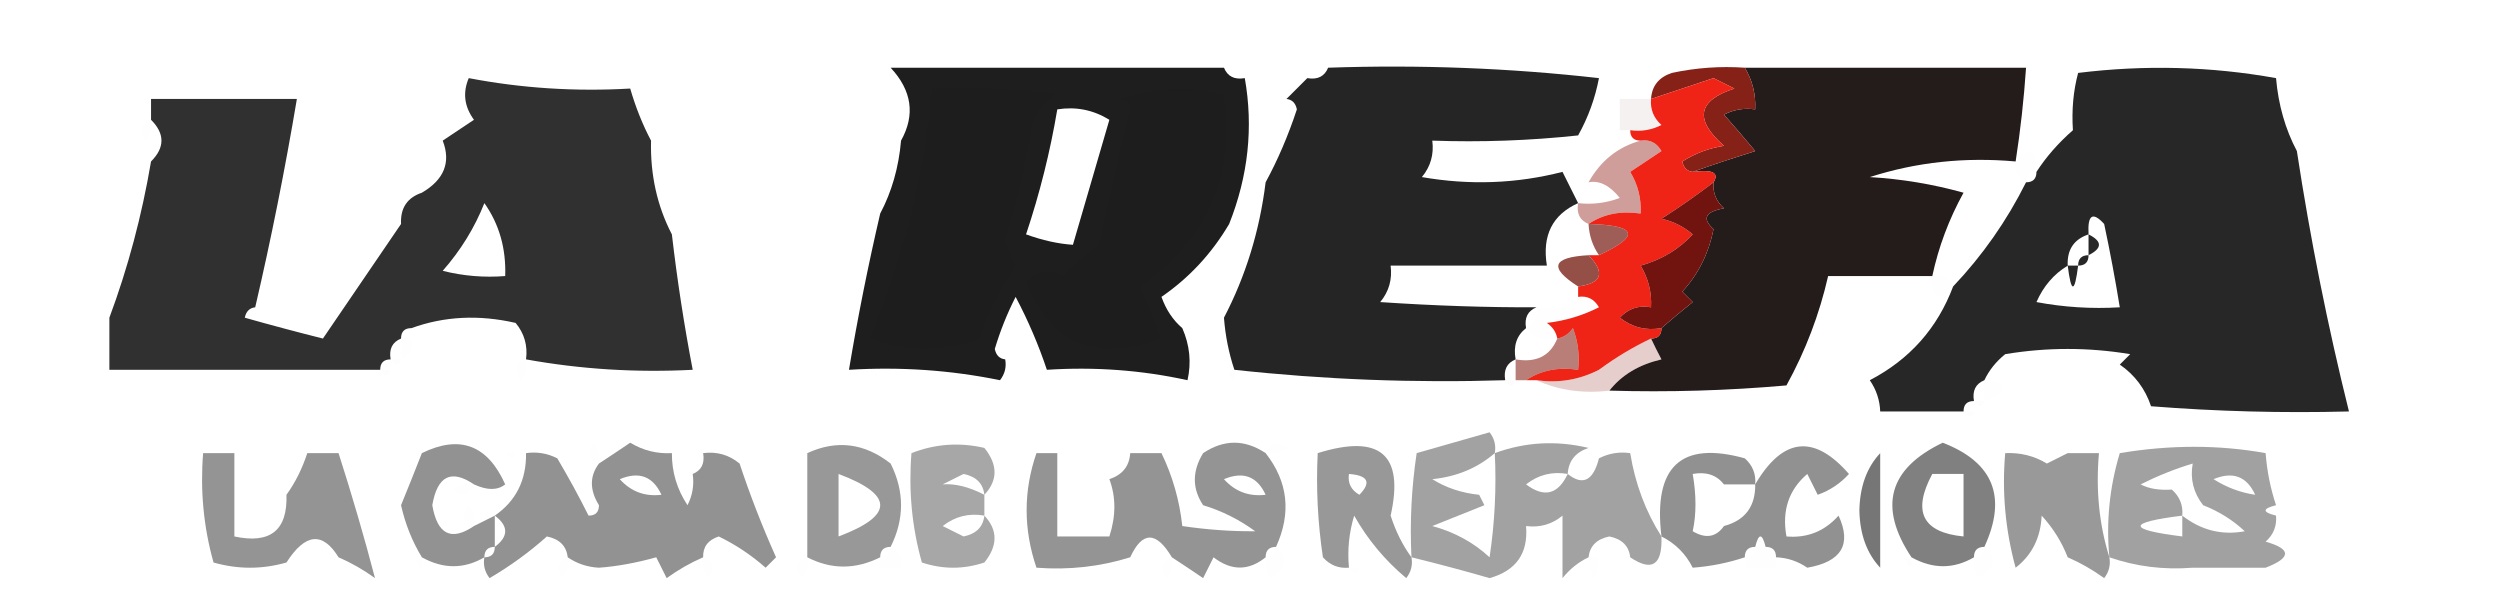 <?xml version="1.0" encoding="UTF-8"?>
<!DOCTYPE svg PUBLIC "-//W3C//DTD SVG 1.1//EN" "http://www.w3.org/Graphics/SVG/1.1/DTD/svg11.dtd">
<svg xmlns="http://www.w3.org/2000/svg" version="1.1" width="240px" height="59px" style="shape-rendering:geometricPrecision; text-rendering:geometricPrecision; image-rendering:optimizeQuality; fill-rule:evenodd; clip-rule:evenodd" xmlns:xlink="http://www.w3.org/1999/xlink">
<g><path style="opacity:0.004" fill="#000000" d="M 85.5,6.5 C 84.833,5.167 84.833,5.167 85.5,6.5 Z"/></g>
<g><path style="opacity:0.004" fill="#000000" d="M 117.5,5.5 C 118.833,6.167 118.833,6.167 117.5,5.5 Z"/></g>
<g><path style="opacity:0.004" fill="#000000" d="M 127.5,6.5 C 126.833,5.167 126.833,5.167 127.5,6.5 Z"/></g>
<g><path style="opacity:0.008" fill="#000000" d="M 194.5,5.5 C 195.833,6.167 195.833,6.167 194.5,5.5 Z"/></g>
<g><path style="opacity:0.004" fill="#000000" d="M 120.5,7.5 C 119.833,6.167 119.833,6.167 120.5,7.5 Z"/></g>
<g><path style="opacity:0.004" fill="#000000" d="M 125.5,7.5 C 124.833,6.167 124.833,6.167 125.5,7.5 Z"/></g>
<g><path style="opacity:0.872" fill="#070607" d="M 127.5,6.5 C 136.251,6.197 144.918,6.53 153.5,7.5C 153.131,9.441 152.464,11.274 151.5,13C 146.845,13.499 142.179,13.666 137.5,13.5C 137.67,14.822 137.337,15.989 136.5,17C 141.087,17.799 145.587,17.632 150,16.5C 150.513,17.527 151.013,18.527 151.5,19.5C 149.031,20.607 148.031,22.607 148.5,25.5C 143.5,25.5 138.5,25.5 133.5,25.5C 133.67,26.822 133.337,27.989 132.5,29C 137.74,29.352 142.74,29.519 147.5,29.5C 146.662,29.842 146.328,30.508 146.5,31.5C 145.596,32.209 145.263,33.209 145.5,34.5C 144.662,34.842 144.328,35.508 144.5,36.5C 135.779,36.775 127.113,36.442 118.5,35.5C 117.962,33.883 117.629,32.216 117.5,30.5C 119.589,26.498 120.922,22.165 121.5,17.5C 122.67,15.35 123.67,13.016 124.5,10.5C 124.376,9.893 124.043,9.56 123.5,9.5C 124.167,8.833 124.833,8.167 125.5,7.5C 126.492,7.672 127.158,7.338 127.5,6.5 Z"/></g>
<g><path style="opacity:0.004" fill="#000000" d="M 153.5,6.5 C 154.833,7.167 154.833,7.167 153.5,6.5 Z"/></g>
<g><path style="opacity:0.904" fill="#0e0404" d="M 167.5,6.5 C 176.5,6.5 185.5,6.5 194.5,6.5C 194.296,9.518 193.963,12.518 193.5,15.5C 188.639,15.063 183.972,15.563 179.5,17C 182.553,17.179 185.553,17.679 188.5,18.5C 187.1,21.035 186.1,23.702 185.5,26.5C 182.167,26.5 178.833,26.5 175.5,26.5C 174.663,30.176 173.33,33.676 171.5,37C 165.843,37.499 160.176,37.666 154.5,37.5C 155.678,36.001 157.345,35.001 159.5,34.5C 159.137,33.816 158.804,33.15 158.5,32.5C 159.167,32.5 159.5,32.167 159.5,31.5C 160.429,30.685 161.429,29.852 162.5,29C 162.167,28.667 161.833,28.333 161.5,28C 163.045,26.312 164.045,24.312 164.5,22C 163.366,20.984 163.699,20.317 165.5,20C 164.748,19.329 164.414,18.496 164.5,17.5C 165.067,16.58 164.401,16.247 162.5,16.5C 164.369,15.835 166.369,15.169 168.5,14.5C 167.438,13.23 166.438,12.063 165.5,11C 166.448,10.517 167.448,10.351 168.5,10.5C 168.567,9.041 168.234,7.708 167.5,6.5 Z"/></g>
<g><path style="opacity:0.851" fill="#020202" d="M 218.5,7.5 C 218.721,10.067 219.388,12.401 220.5,14.5C 221.783,22.914 223.449,31.247 225.5,39.5C 219.158,39.666 212.825,39.499 206.5,39C 205.939,37.324 204.939,35.991 203.5,35C 203.833,34.667 204.167,34.333 204.5,34C 200.5,33.333 196.5,33.333 192.5,34C 191.619,34.708 190.953,35.542 190.5,36.5C 189.662,36.842 189.328,37.508 189.5,38.5C 188.833,38.5 188.5,38.833 188.5,39.5C 185.833,39.5 183.167,39.5 180.5,39.5C 180.461,38.417 180.127,37.417 179.5,36.5C 183.324,34.51 185.991,31.51 187.5,27.5C 190.323,24.525 192.656,21.192 194.5,17.5C 195.167,17.5 195.5,17.167 195.5,16.5C 196.429,15.064 197.595,13.73 199,12.5C 198.872,10.555 199.038,8.722 199.5,7C 205.915,6.21 212.248,6.376 218.5,7.5 Z M 198.5,25.5 C 198.833,28.167 199.167,28.167 199.5,25.5C 200.167,25.5 200.5,25.167 200.5,24.5C 201.833,23.833 201.833,23.167 200.5,22.5C 200.393,20.621 200.893,20.288 202,21.5C 202.567,24.168 203.067,26.834 203.5,29.5C 200.813,29.664 198.146,29.497 195.5,29C 196.163,27.482 197.163,26.315 198.5,25.5 Z M 200.5,22.5 C 200.5,23.167 200.5,23.833 200.5,24.5C 199.833,24.5 199.5,24.833 199.5,25.5C 199.167,25.5 198.833,25.5 198.5,25.5C 198.427,23.973 199.094,22.973 200.5,22.5 Z"/></g>
<g><path style="opacity:0.004" fill="#000000" d="M 218.5,6.5 C 219.833,7.167 219.833,7.167 218.5,6.5 Z"/></g>
<g><path style="opacity:0.815" fill="#020202" d="M 60.5,8.5 C 61.024,10.306 61.691,11.972 62.5,13.5C 62.42,16.781 63.087,19.781 64.5,22.5C 65.007,26.86 65.673,31.193 66.5,35.5C 61.074,35.782 55.74,35.449 50.5,34.5C 50.67,33.178 50.337,32.011 49.5,31C 45.973,30.192 42.64,30.359 39.5,31.5C 38.833,31.5 38.5,31.833 38.5,32.5C 37.662,32.842 37.328,33.508 37.5,34.5C 36.833,34.5 36.5,34.833 36.5,35.5C 27.833,35.5 19.167,35.5 10.5,35.5C 10.5,33.833 10.5,32.167 10.5,30.5C 12.28,25.722 13.613,20.722 14.5,15.5C 15.833,14.167 15.833,12.833 14.5,11.5C 14.5,10.833 14.5,10.167 14.5,9.5C 19.167,9.5 23.833,9.5 28.5,9.5C 27.375,16.208 26.042,22.875 24.5,29.5C 23.957,29.56 23.624,29.893 23.5,30.5C 26.027,31.214 28.527,31.88 31,32.5C 33.51,28.805 36.01,25.138 38.5,21.5C 39.906,21.027 40.573,20.027 40.5,18.5C 42.641,17.245 43.307,15.578 42.5,13.5C 43.5,12.833 44.5,12.167 45.5,11.5C 44.572,10.232 44.405,8.899 45,7.5C 50.072,8.471 55.238,8.805 60.5,8.5 Z M 40.5,18.5 C 40.573,20.027 39.906,21.027 38.5,21.5C 38.427,19.973 39.094,18.973 40.5,18.5 Z M 46.5,19.5 C 47.924,21.515 48.59,23.848 48.5,26.5C 46.473,26.662 44.473,26.495 42.5,26C 44.232,24.028 45.565,21.861 46.5,19.5 Z"/></g>
<g><path style="opacity:0.004" fill="#000000" d="M 60.5,7.5 C 61.833,8.167 61.833,8.167 60.5,7.5 Z"/></g>
<g><path style="opacity:0.004" fill="#000000" d="M 120.5,7.5 C 121.833,8.167 121.833,8.167 120.5,7.5 Z"/></g>
<g><path style="opacity:0.008" fill="#000000" d="M 14.5,9.5 C 13.833,8.167 13.833,8.167 14.5,9.5 Z"/></g>
<g><path style="opacity:0.004" fill="#000000" d="M 28.5,8.5 C 29.833,9.167 29.833,9.167 28.5,8.5 Z"/></g>
<g><path style="opacity:0.004" fill="#000000" d="M 155.5,9.5 C 154.833,8.167 154.833,8.167 155.5,9.5 Z"/></g>
<g><path style="opacity:0.004" fill="#000000" d="M 85.5,9.5 C 86.833,10.167 86.833,10.167 85.5,9.5 Z"/></g>
<g><path style="opacity:0.004" fill="#000000" d="M 123.5,9.5 C 122.833,10.167 122.833,10.167 123.5,9.5 Z"/></g>
<g><path style="opacity:1" fill="#862118" d="M 167.5,6.5 C 168.234,7.708 168.567,9.041 168.5,10.5C 167.448,10.351 166.448,10.517 165.5,11C 166.438,12.063 167.438,13.23 168.5,14.5C 166.369,15.169 164.369,15.835 162.5,16.5C 161.957,16.44 161.624,16.107 161.5,15.5C 162.729,14.719 164.062,14.219 165.5,14C 162.628,11.478 162.962,9.645 166.5,8.5C 165.833,8.167 165.167,7.833 164.5,7.5C 162.484,8.178 160.484,8.844 158.5,9.5C 158.577,8.25 159.244,7.417 160.5,7C 162.81,6.503 165.143,6.337 167.5,6.5 Z"/></g>
<g><path style="opacity:0.004" fill="#000000" d="M 14.5,11.5 C 14.631,12.239 14.464,12.906 14,13.5C 13.308,12.563 13.475,11.897 14.5,11.5 Z"/></g>
<g><path style="opacity:0.063" fill="#5f2a26" d="M 155.5,9.5 C 156.5,9.5 157.5,9.5 158.5,9.5C 158.414,10.496 158.748,11.329 159.5,12C 158.552,12.483 157.552,12.649 156.5,12.5C 156.167,12.5 155.833,12.5 155.5,12.5C 155.5,11.5 155.5,10.5 155.5,9.5 Z"/></g>
<g><path style="opacity:0.004" fill="#000000" d="M 62.5,12.5 C 63.833,13.167 63.833,13.167 62.5,12.5 Z"/></g>
<g><path style="opacity:0.004" fill="#000000" d="M 86.5,13.5 C 85.833,12.167 85.833,12.167 86.5,13.5 Z"/></g>
<g><path style="opacity:0.004" fill="#000000" d="M 155.5,12.5 C 154.833,13.167 154.833,13.167 155.5,12.5 Z"/></g>
<g><path style="opacity:0.004" fill="#000000" d="M 220.5,13.5 C 221.833,14.167 221.833,14.167 220.5,13.5 Z"/></g>
<g><path style="opacity:0.004" fill="#000000" d="M 14.5,15.5 C 13.833,14.167 13.833,14.167 14.5,15.5 Z"/></g>
<g><path style="opacity:0.005" fill="#000000" d="M 195.5,16.5 C 194.833,16.5 194.5,16.833 194.5,17.5C 193.662,17.158 193.328,16.492 193.5,15.5C 194.925,13.969 195.591,14.302 195.5,16.5 Z"/></g>
<g><path style="opacity:0.004" fill="#000000" d="M 40.5,15.5 C 41.833,16.167 41.833,16.167 40.5,15.5 Z"/></g>
<g><path style="opacity:0.004" fill="#000000" d="M 121.5,17.5 C 120.833,16.167 120.833,16.167 121.5,17.5 Z"/></g>
<g><path style="opacity:0.004" fill="#000000" d="M 119.5,18.5 C 120.833,19.167 120.833,19.167 119.5,18.5 Z"/></g>
<g><path style="opacity:0.004" fill="#000000" d="M 84.5,20.5 C 83.833,19.167 83.833,19.167 84.5,20.5 Z"/></g>
<g><path style="opacity:0.463" fill="#982e28" d="M 157.5,13.5 C 158.376,13.369 159.043,13.703 159.5,14.5C 158.5,15.167 157.5,15.833 156.5,16.5C 157.246,17.736 157.579,19.07 157.5,20.5C 155.585,20.215 153.919,20.549 152.5,21.5C 151.662,21.158 151.328,20.492 151.5,19.5C 152.873,19.657 154.207,19.49 155.5,19C 154.529,17.796 153.529,17.296 152.5,17.5C 153.654,15.435 155.32,14.102 157.5,13.5 Z"/></g>
<g><path style="opacity:0.992" fill="#ee2215" d="M 162.5,16.5 C 164.401,16.247 165.067,16.58 164.5,17.5C 162.946,18.693 161.279,19.86 159.5,21C 160.624,21.249 161.624,21.749 162.5,22.5C 161.176,23.935 159.51,24.935 157.5,25.5C 158.246,26.736 158.579,28.07 158.5,29.5C 157.325,29.281 156.325,29.614 155.5,30.5C 156.689,31.429 158.022,31.762 159.5,31.5C 159.5,32.167 159.167,32.5 158.5,32.5C 156.787,33.305 155.121,34.305 153.5,35.5C 151.604,36.466 149.604,36.799 147.5,36.5C 147.167,36.5 146.833,36.5 146.5,36.5C 147.919,35.549 149.585,35.215 151.5,35.5C 151.657,34.127 151.49,32.793 151,31.5C 150.617,32.056 150.117,32.389 149.5,32.5C 149.389,31.883 149.056,31.383 148.5,31C 150.256,30.798 151.922,30.298 153.5,29.5C 153.043,28.703 152.376,28.369 151.5,28.5C 151.5,28.167 151.5,27.833 151.5,27.5C 153.796,27.196 154.129,26.196 152.5,24.5C 152.833,24.5 153.167,24.5 153.5,24.5C 157.522,22.631 157.189,21.631 152.5,21.5C 153.919,20.549 155.585,20.215 157.5,20.5C 157.579,19.07 157.246,17.736 156.5,16.5C 157.5,15.833 158.5,15.167 159.5,14.5C 159.043,13.703 158.376,13.369 157.5,13.5C 156.833,13.5 156.5,13.167 156.5,12.5C 157.552,12.649 158.552,12.483 159.5,12C 158.748,11.329 158.414,10.496 158.5,9.5C 160.484,8.844 162.484,8.178 164.5,7.5C 165.167,7.833 165.833,8.167 166.5,8.5C 162.962,9.645 162.628,11.478 165.5,14C 164.062,14.219 162.729,14.719 161.5,15.5C 161.624,16.107 161.957,16.44 162.5,16.5 Z"/></g>
<g><path style="opacity:0.004" fill="#000000" d="M 64.5,21.5 C 65.833,22.167 65.833,22.167 64.5,21.5 Z"/></g>
<g><path style="opacity:0.004" fill="#000000" d="M 26.5,22.5 C 27.833,23.167 27.833,23.167 26.5,22.5 Z"/></g>
<g><path style="opacity:0.796" fill="#86342d" d="M 152.5,21.5 C 157.189,21.631 157.522,22.631 153.5,24.5C 152.89,23.609 152.557,22.609 152.5,21.5 Z"/></g>
<g><path style="opacity:0.008" fill="#000000" d="M 117.5,24.5 C 118.833,25.167 118.833,25.167 117.5,24.5 Z"/></g>
<g><path style="opacity:0.004" fill="#000000" d="M 117.5,25.5 C 116.833,26.167 116.833,26.167 117.5,25.5 Z"/></g>
<g><path style="opacity:0.965" fill="#914b40" d="M 152.5,24.5 C 154.129,26.196 153.796,27.196 151.5,27.5C 148.662,25.694 148.995,24.694 152.5,24.5 Z"/></g>
<g><path style="opacity:0.004" fill="#000000" d="M 116.5,26.5 C 115.833,27.167 115.833,27.167 116.5,26.5 Z"/></g>
<g><path style="opacity:0.005" fill="#000000" d="M 185.5,26.5 C 186.492,26.328 187.158,26.662 187.5,27.5C 186.075,29.031 185.409,28.698 185.5,26.5 Z"/></g>
<g><path style="opacity:0.004" fill="#000000" d="M 176.5,27.5 C 177.833,28.167 177.833,28.167 176.5,27.5 Z"/></g>
<g><path style="opacity:0.004" fill="#000000" d="M 10.5,30.5 C 9.833,29.167 9.833,29.167 10.5,30.5 Z"/></g>
<g><path style="opacity:0.004" fill="#000000" d="M 24.5,29.5 C 25.833,30.167 25.833,30.167 24.5,29.5 Z"/></g>
<g><path style="opacity:0.004" fill="#000000" d="M 30.5,29.5 C 31.833,30.167 31.833,30.167 30.5,29.5 Z"/></g>
<g><path style="opacity:0.004" fill="#000000" d="M 117.5,30.5 C 116.833,29.167 116.833,29.167 117.5,30.5 Z"/></g>
<g><path style="opacity:1" fill="#711410" d="M 164.5,17.5 C 164.414,18.496 164.748,19.329 165.5,20C 163.699,20.317 163.366,20.984 164.5,22C 164.045,24.312 163.045,26.312 161.5,28C 161.833,28.333 162.167,28.667 162.5,29C 161.429,29.852 160.429,30.685 159.5,31.5C 158.022,31.762 156.689,31.429 155.5,30.5C 156.325,29.614 157.325,29.281 158.5,29.5C 158.579,28.07 158.246,26.736 157.5,25.5C 159.51,24.935 161.176,23.935 162.5,22.5C 161.624,21.749 160.624,21.249 159.5,21C 161.279,19.86 162.946,18.693 164.5,17.5 Z"/></g>
<g><path style="opacity:0.004" fill="#000000" d="M 113.5,30.5 C 114.833,31.167 114.833,31.167 113.5,30.5 Z"/></g>
<g><path style="opacity:0.004" fill="#000000" d="M 39.5,31.5 C 40.833,32.167 40.833,32.167 39.5,31.5 Z"/></g>
<g><path style="opacity:0.004" fill="#441e19" d="M 151.5,28.5 C 152.376,28.369 153.043,28.703 153.5,29.5C 151.922,30.298 150.256,30.798 148.5,31C 149.056,31.383 149.389,31.883 149.5,32.5C 148.209,32.737 147.209,32.404 146.5,31.5C 147.338,31.158 147.672,30.492 147.5,29.5C 149.099,29.768 150.432,29.434 151.5,28.5 Z"/></g>
<g><path style="opacity:0.006" fill="#000000" d="M 38.5,32.5 C 38.833,32.5 39.167,32.5 39.5,32.5C 39.672,33.492 39.338,34.158 38.5,34.5C 38.5,33.833 38.5,33.167 38.5,32.5 Z"/></g>
<g><path style="opacity:0.004" fill="#000000" d="M 174.5,32.5 C 175.833,33.167 175.833,33.167 174.5,32.5 Z"/></g>
<g><path style="opacity:0.908" fill="#090809" d="M 85.5,6.5 C 96.167,6.5 106.833,6.5 117.5,6.5C 117.842,7.338 118.508,7.672 119.5,7.5C 120.333,12.218 119.833,16.884 118,21.5C 116.328,24.337 114.161,26.67 111.5,28.5C 111.942,29.739 112.609,30.739 113.5,31.5C 114.218,33.137 114.384,34.803 114,36.5C 109.599,35.533 105.099,35.2 100.5,35.5C 99.7,33.104 98.7,30.771 97.5,28.5C 96.682,30.108 96.015,31.775 95.5,33.5C 95.624,34.107 95.957,34.44 96.5,34.5C 96.631,35.239 96.464,35.906 96,36.5C 91.263,35.531 86.43,35.197 81.5,35.5C 82.343,30.462 83.343,25.462 84.5,20.5C 85.612,18.401 86.278,16.067 86.5,13.5C 87.878,11.03 87.545,8.696 85.5,6.5 Z M 101.5,10.5 C 103.288,10.215 104.955,10.548 106.5,11.5C 105.335,15.494 104.168,19.494 103,23.5C 101.578,23.406 100.078,23.072 98.5,22.5C 99.816,18.571 100.816,14.571 101.5,10.5 Z"/></g>
<g><path style="opacity:1" fill="#1e1d1e" d="M 107.5,9.5 C 110.64,8.359 113.973,8.193 117.5,9C 118.621,16.805 115.954,22.971 109.5,27.5C 110.167,29.167 110.833,30.833 111.5,32.5C 105.169,34.895 100.835,33.061 98.5,27C 99.76,25.887 100.927,25.72 102,26.5C 103.074,25.382 104.24,24.382 105.5,23.5C 106.393,19.145 107.393,14.811 108.5,10.5C 108.376,9.893 108.043,9.56 107.5,9.5 Z"/></g>
<g><path style="opacity:1" fill="#1d1d1d" d="M 89.5,8.5 C 93.514,8.334 97.514,8.501 101.5,9C 100.151,9.772 99.318,10.939 99,12.5C 98.402,16.057 97.569,19.557 96.5,23C 96.736,23.873 97.069,24.706 97.5,25.5C 96.052,27.667 94.885,30 94,32.5C 90.545,33.791 87.045,33.791 83.5,32.5C 86.751,24.613 88.751,16.613 89.5,8.5 Z"/></g>
<g><path style="opacity:0.004" fill="#000000" d="M 96.5,33.5 C 97.833,34.167 97.833,34.167 96.5,33.5 Z"/></g>
<g><path style="opacity:0.008" fill="#000000" d="M 37.5,34.5 C 37.833,34.5 38.167,34.5 38.5,34.5C 38.315,35.17 37.981,35.17 37.5,34.5 Z"/></g>
<g><path style="opacity:0.004" fill="#000000" d="M 50.5,34.5 C 50.631,35.239 50.464,35.906 50,36.5C 49.308,35.563 49.475,34.897 50.5,34.5 Z"/></g>
<g><path style="opacity:0.612" fill="#8f2c23" d="M 146.5,36.5 C 146.167,36.5 145.833,36.5 145.5,36.5C 145.5,35.833 145.5,35.167 145.5,34.5C 147.483,34.843 148.817,34.176 149.5,32.5C 150.117,32.389 150.617,32.056 151,31.5C 151.49,32.793 151.657,34.127 151.5,35.5C 149.585,35.215 147.919,35.549 146.5,36.5 Z"/></g>
<g><path style="opacity:0.004" fill="#000000" d="M 10.5,35.5 C 9.833,36.167 9.833,36.167 10.5,35.5 Z"/></g>
<g><path style="opacity:0.008" fill="#000000" d="M 36.5,35.5 C 36.833,35.5 37.167,35.5 37.5,35.5C 37.315,36.17 36.981,36.17 36.5,35.5 Z"/></g>
<g><path style="opacity:0.004" fill="#000000" d="M 66.5,35.5 C 67.833,36.167 67.833,36.167 66.5,35.5 Z"/></g>
<g><path style="opacity:0.004" fill="#000000" d="M 81.5,35.5 C 80.833,36.167 80.833,36.167 81.5,35.5 Z"/></g>
<g><path style="opacity:0.004" fill="#000000" d="M 100.5,35.5 C 99.833,36.167 99.833,36.167 100.5,35.5 Z"/></g>
<g><path style="opacity:0.008" fill="#000000" d="M 118.5,35.5 C 118.5,35.833 118.5,36.167 118.5,36.5C 117.83,36.019 117.83,35.685 118.5,35.5 Z"/></g>
<g><path style="opacity:0.004" fill="#000000" d="M 118.5,36.5 C 119.833,37.167 119.833,37.167 118.5,36.5 Z"/></g>
<g><path style="opacity:0.012" fill="#000000" d="M 144.5,36.5 C 144.833,36.5 145.167,36.5 145.5,36.5C 145.315,37.17 144.981,37.17 144.5,36.5 Z"/></g>
<g><path style="opacity:0.216" fill="#8a1d17" d="M 158.5,32.5 C 158.804,33.15 159.137,33.816 159.5,34.5C 157.345,35.001 155.678,36.001 154.5,37.5C 151.941,37.802 149.607,37.468 147.5,36.5C 149.604,36.799 151.604,36.466 153.5,35.5C 155.121,34.305 156.787,33.305 158.5,32.5 Z"/></g>
<g><path style="opacity:0.004" fill="#000000" d="M 190.5,36.5 C 192.933,36.786 192.933,37.452 190.5,38.5C 190.5,37.833 190.5,37.167 190.5,36.5 Z"/></g>
<g><path style="opacity:0.004" fill="#000000" d="M 172.5,37.5 C 173.833,38.167 173.833,38.167 172.5,37.5 Z"/></g>
<g><path style="opacity:0.008" fill="#000000" d="M 189.5,38.5 C 189.833,38.5 190.167,38.5 190.5,38.5C 190.315,39.17 189.981,39.17 189.5,38.5 Z"/></g>
<g><path style="opacity:0.008" fill="#000000" d="M 180.5,39.5 C 179.833,40.167 179.833,40.167 180.5,39.5 Z"/></g>
<g><path style="opacity:0.008" fill="#000000" d="M 188.5,39.5 C 188.833,39.5 189.167,39.5 189.5,39.5C 189.315,40.17 188.981,40.17 188.5,39.5 Z"/></g>
<g><path style="opacity:0.004" fill="#000000" d="M 204.5,39.5 C 205.833,40.167 205.833,40.167 204.5,39.5 Z"/></g>
<g><path style="opacity:0.004" fill="#000000" d="M 225.5,39.5 C 226.833,40.167 226.833,40.167 225.5,39.5 Z"/></g>
<g><path style="opacity:0.365" fill="#020201" d="M 143.5,43.5 C 146.408,42.431 149.408,42.264 152.5,43C 151.244,43.417 150.577,44.25 150.5,45.5C 151.95,46.658 152.95,46.158 153.5,44C 154.448,43.517 155.448,43.35 156.5,43.5C 156.98,46.443 157.98,49.11 159.5,51.5C 159.598,54.248 158.598,54.914 156.5,53.5C 156.38,52.414 155.713,51.747 154.5,51.5C 153.287,51.747 152.62,52.414 152.5,53.5C 151.542,53.953 150.708,54.62 150,55.5C 150,53.5 150,51.5 150,49.5C 148.989,50.337 147.822,50.67 146.5,50.5C 146.723,53.114 145.556,54.781 143,55.5C 140.509,54.78 138.009,54.113 135.5,53.5C 135.335,50.15 135.502,46.817 136,43.5C 138.333,42.833 140.667,42.167 143,41.5C 143.464,42.094 143.631,42.761 143.5,43.5 Z M 143.5,43.5 C 143.665,46.85 143.498,50.183 143,53.5C 141.47,52.08 139.637,51.08 137.5,50.5C 139.167,49.833 140.833,49.167 142.5,48.5C 142.333,48.167 142.167,47.833 142,47.5C 140.308,47.324 138.808,46.824 137.5,46C 139.845,45.764 141.845,44.93 143.5,43.5 Z M 150.5,45.5 C 149.573,47.476 148.24,47.809 146.5,46.5C 147.689,45.571 149.022,45.238 150.5,45.5 Z"/></g>
<g><path style="opacity:0.004" fill="#000000" d="M 22.5,42.5 C 23.833,43.167 23.833,43.167 22.5,42.5 Z"/></g>
<g><path style="opacity:0.004" fill="#000000" d="M 29.5,43.5 C 28.833,42.167 28.833,42.167 29.5,43.5 Z"/></g>
<g><path style="opacity:0.008" fill="#000000" d="M 33.5,43.5 C 32.833,42.167 32.833,42.167 33.5,43.5 Z"/></g>
<g><path style="opacity:0.004" fill="#000000" d="M 40.5,43.5 C 39.833,42.167 39.833,42.167 40.5,43.5 Z"/></g>
<g><path style="opacity:0.427" fill="#020202" d="M 45.5,46.5 C 43.316,45.017 41.983,45.684 41.5,48.5C 41.983,51.316 43.316,51.983 45.5,50.5C 46.167,50.167 46.833,49.833 47.5,49.5C 47.5,50.5 47.5,51.5 47.5,52.5C 46.833,52.5 46.5,52.833 46.5,53.5C 44.549,54.641 42.549,54.641 40.5,53.5C 39.569,51.967 38.902,50.3 38.5,48.5C 39.187,46.823 39.853,45.156 40.5,43.5C 44.143,41.716 46.809,42.716 48.5,46.5C 47.767,47.087 46.767,47.087 45.5,46.5 Z"/></g>
<g><path style="opacity:0.004" fill="#000000" d="M 48.5,43.5 C 47.833,42.167 47.833,42.167 48.5,43.5 Z"/></g>
<g><path style="opacity:0.004" fill="#000000" d="M 50.5,43.5 C 49.833,42.167 49.833,42.167 50.5,43.5 Z"/></g>
<g><path style="opacity:0.004" fill="#000000" d="M 54.5,42.5 C 55.833,43.167 55.833,43.167 54.5,42.5 Z"/></g>
<g><path style="opacity:0.004" fill="#000000" d="M 57.5,44.5 C 56.475,44.103 56.308,43.437 57,42.5C 57.464,43.094 57.631,43.761 57.5,44.5 Z"/></g>
<g><path style="opacity:0.426" fill="#010101" d="M 64.5,43.5 C 64.491,45.308 64.991,46.975 66,48.5C 66.483,47.552 66.65,46.552 66.5,45.5C 67.338,45.158 67.672,44.492 67.5,43.5C 68.822,43.33 69.989,43.663 71,44.5C 72.015,47.558 73.181,50.558 74.5,53.5C 74.167,53.833 73.833,54.167 73.5,54.5C 72.126,53.289 70.626,52.289 69,51.5C 67.97,51.836 67.47,52.503 67.5,53.5C 66.279,54.028 65.113,54.695 64,55.5C 63.667,54.833 63.333,54.167 63,53.5C 61.041,54.044 59.208,54.377 57.5,54.5C 56.391,54.443 55.391,54.11 54.5,53.5C 54.38,52.414 53.713,51.747 52.5,51.5C 50.83,52.995 48.997,54.328 47,55.5C 46.536,54.906 46.369,54.239 46.5,53.5C 47.167,53.5 47.5,53.167 47.5,52.5C 48.833,51.5 48.833,50.5 47.5,49.5C 49.539,48.089 50.539,46.089 50.5,43.5C 51.552,43.35 52.552,43.517 53.5,44C 54.609,45.876 55.609,47.709 56.5,49.5C 58.225,50.905 60.225,51.405 62.5,51C 60.97,49.88 59.303,49.046 57.5,48.5C 56.595,47.036 56.595,45.702 57.5,44.5C 58.482,43.859 59.482,43.193 60.5,42.5C 61.736,43.246 63.069,43.579 64.5,43.5 Z M 63.5,47.5 C 61.897,47.688 60.563,47.188 59.5,46C 61.352,45.227 62.686,45.727 63.5,47.5 Z M 57.5,48.5 C 59.303,49.046 60.97,49.88 62.5,51C 60.225,51.405 58.225,50.905 56.5,49.5C 57.167,49.5 57.5,49.167 57.5,48.5 Z"/></g>
<g><path style="opacity:0.004" fill="#000000" d="M 64.5,42.5 C 65.833,43.167 65.833,43.167 64.5,42.5 Z"/></g>
<g><path style="opacity:0.004" fill="#000000" d="M 67.5,43.5 C 66.833,42.167 66.833,42.167 67.5,43.5 Z"/></g>
<g><path style="opacity:0.004" fill="#000000" d="M 71.5,42.5 C 72.833,43.167 72.833,43.167 71.5,42.5 Z"/></g>
<g><path style="opacity:0.004" fill="#000000" d="M 77.5,43.5 C 76.833,42.167 76.833,42.167 77.5,43.5 Z"/></g>
<g><path style="opacity:0.404" fill="#010101" d="M 85.5,44.5 C 86.833,47.167 86.833,49.833 85.5,52.5C 84.833,52.5 84.5,52.833 84.5,53.5C 82.126,54.686 79.792,54.686 77.5,53.5C 77.5,50.167 77.5,46.833 77.5,43.5C 80.321,42.2 82.988,42.533 85.5,44.5 Z M 80.5,45.5 C 85.833,47.5 85.833,49.5 80.5,51.5C 80.5,49.5 80.5,47.5 80.5,45.5 Z"/></g>
<g><path style="opacity:0.004" fill="#000000" d="M 87.5,43.5 C 86.833,42.167 86.833,42.167 87.5,43.5 Z"/></g>
<g><path style="opacity:0.345" fill="#010101" d="M 94.5,47.5 C 94.5,48.167 94.5,48.833 94.5,49.5C 95.801,50.885 95.801,52.385 94.5,54C 92.5,54.667 90.5,54.667 88.5,54C 87.544,50.606 87.211,47.106 87.5,43.5C 89.782,42.61 92.115,42.444 94.5,43C 95.801,44.615 95.801,46.115 94.5,47.5 Z M 94.5,47.5 C 93.025,46.738 91.691,46.405 90.5,46.5C 91.167,46.167 91.833,45.833 92.5,45.5C 93.713,45.747 94.38,46.414 94.5,47.5 Z M 94.5,49.5 C 94.38,50.586 93.713,51.253 92.5,51.5C 91.833,51.167 91.167,50.833 90.5,50.5C 91.689,49.571 93.022,49.238 94.5,49.5 Z"/></g>
<g><path style="opacity:0.004" fill="#000000" d="M 99.5,43.5 C 98.833,42.167 98.833,42.167 99.5,43.5 Z"/></g>
<g><path style="opacity:0.004" fill="#000000" d="M 101.5,42.5 C 102.833,43.167 102.833,43.167 101.5,42.5 Z"/></g>
<g><path style="opacity:0.004" fill="#000000" d="M 108.5,43.5 C 107.833,42.167 107.833,42.167 108.5,43.5 Z"/></g>
<g><path style="opacity:0.004" fill="#000000" d="M 111.5,42.5 C 112.833,43.167 112.833,43.167 111.5,42.5 Z"/></g>
<g><path style="opacity:0.008" fill="#000000" d="M 115.5,43.5 C 114.833,42.167 114.833,42.167 115.5,43.5 Z"/></g>
<g><path style="opacity:0.42" fill="#010101" d="M 121.5,43.5 C 123.654,46.245 123.987,49.245 122.5,52.5C 121.833,52.5 121.5,52.833 121.5,53.5C 119.865,54.815 118.199,54.815 116.5,53.5C 116.167,54.167 115.833,54.833 115.5,55.5C 114.482,54.807 113.482,54.141 112.5,53.5C 110.998,50.978 109.665,50.978 108.5,53.5C 105.609,54.403 102.609,54.736 99.5,54.5C 98.242,50.8 98.242,47.134 99.5,43.5C 100.167,43.5 100.833,43.5 101.5,43.5C 101.5,46.167 101.5,48.833 101.5,51.5C 103.167,51.5 104.833,51.5 106.5,51.5C 107.138,49.54 107.138,47.707 106.5,46C 107.756,45.583 108.423,44.75 108.5,43.5C 109.5,43.5 110.5,43.5 111.5,43.5C 112.566,45.701 113.233,48.035 113.5,50.5C 115.869,50.851 118.203,51.018 120.5,51C 118.97,49.88 117.303,49.046 115.5,48.5C 114.438,46.901 114.438,45.234 115.5,43.5C 117.5,42.167 119.5,42.167 121.5,43.5 Z M 121.5,47.5 C 119.897,47.688 118.563,47.188 117.5,46C 119.352,45.227 120.686,45.727 121.5,47.5 Z"/></g>
<g><path style="opacity:0.004" fill="#000000" d="M 121.5,43.5 C 121.897,42.475 122.563,42.308 123.5,43C 122.906,43.464 122.239,43.631 121.5,43.5 Z"/></g>
<g><path style="opacity:0.004" fill="#000000" d="M 126.5,43.5 C 125.833,42.167 125.833,42.167 126.5,43.5 Z"/></g>
<g><path style="opacity:0.403" fill="#020201" d="M 135.5,53.5 C 135.631,54.239 135.464,54.906 135,55.5C 132.957,53.792 131.29,51.792 130,49.5C 129.506,51.134 129.34,52.801 129.5,54.5C 128.504,54.586 127.671,54.252 127,53.5C 126.502,50.183 126.335,46.85 126.5,43.5C 132.488,41.631 134.821,43.631 133.5,49.5C 133.994,51.026 134.661,52.359 135.5,53.5 Z M 129.5,45.5 C 131.337,45.639 131.67,46.306 130.5,47.5C 129.702,47.043 129.369,46.376 129.5,45.5 Z"/></g>
<g><path style="opacity:0.004" fill="#000000" d="M 156.5,42.5 C 157.833,43.167 157.833,43.167 156.5,42.5 Z"/></g>
<g><path style="opacity:0.433" fill="#010101" d="M 168.5,46.5 C 171.146,41.988 174.146,41.655 177.5,45.5C 176.672,46.415 175.672,47.081 174.5,47.5C 174.167,46.833 173.833,46.167 173.5,45.5C 171.717,47.023 171.051,49.023 171.5,51.5C 173.492,51.672 175.158,51.005 176.5,49.5C 177.784,52.263 176.784,53.93 173.5,54.5C 172.583,53.873 171.583,53.539 170.5,53.5C 170.5,52.833 170.167,52.5 169.5,52.5C 169.167,51.167 168.833,51.167 168.5,52.5C 167.833,52.5 167.5,52.833 167.5,53.5C 165.883,54.038 164.216,54.371 162.5,54.5C 161.833,53.167 160.833,52.167 159.5,51.5C 158.694,44.795 161.361,42.295 167.5,44C 168.252,44.671 168.586,45.504 168.5,46.5 Z M 165.5,46.5 C 166.5,46.5 167.5,46.5 168.5,46.5C 168.532,48.619 167.532,49.952 165.5,50.5C 164.749,51.574 163.749,51.74 162.5,51C 162.854,49.374 162.854,47.541 162.5,45.5C 163.791,45.263 164.791,45.596 165.5,46.5 Z"/></g>
<g><path style="opacity:0.004" fill="#000000" d="M 180.5,42.5 C 181.833,43.167 181.833,43.167 180.5,42.5 Z"/></g>
<g><path style="opacity:0.371" fill="#010101" d="M 217.5,43.5 C 217.629,45.216 217.962,46.883 218.5,48.5C 217.167,48.833 217.167,49.167 218.5,49.5C 218.586,50.496 218.252,51.329 217.5,52C 219.986,52.705 219.986,53.538 217.5,54.5C 215.167,54.5 212.833,54.5 210.5,54.5C 207.721,54.721 205.054,54.388 202.5,53.5C 202.18,50.102 202.513,46.768 203.5,43.5C 208.341,42.692 213.008,42.692 217.5,43.5 Z M 210.5,44.5 C 210.238,45.978 210.571,47.311 211.5,48.5C 213.002,49.083 214.335,49.916 215.5,51C 213.305,51.409 211.305,50.909 209.5,49.5C 209.586,48.504 209.252,47.671 208.5,47C 207.262,47.077 206.262,46.911 205.5,46.5C 207.139,45.678 208.805,45.011 210.5,44.5 Z M 216.5,47.5 C 215.078,47.291 213.745,46.791 212.5,46C 214.352,45.227 215.686,45.727 216.5,47.5 Z M 209.5,49.5 C 209.5,50.167 209.5,50.833 209.5,51.5C 204.167,50.833 204.167,50.167 209.5,49.5 Z"/></g>
<g><path style="opacity:0.004" fill="#000000" d="M 217.5,42.5 C 218.833,43.167 218.833,43.167 217.5,42.5 Z"/></g>
<g><path style="opacity:0.418" fill="#010101" d="M 22.5,43.5 C 22.5,46.167 22.5,48.833 22.5,51.5C 25.95,52.244 27.616,50.91 27.5,47.5C 28.345,46.328 29.011,44.995 29.5,43.5C 30.5,43.5 31.5,43.5 32.5,43.5C 33.802,47.562 34.969,51.562 36,55.5C 34.887,54.695 33.721,54.028 32.5,53.5C 30.972,51.016 29.306,51.182 27.5,54C 25.167,54.667 22.833,54.667 20.5,54C 19.544,50.606 19.211,47.106 19.5,43.5C 20.5,43.5 21.5,43.5 22.5,43.5 Z"/></g>
<g><path style="opacity:0.004" fill="#000000" d="M 33.5,43.5 C 34.833,44.167 34.833,44.167 33.5,43.5 Z"/></g>
<g><path style="opacity:0.004" fill="#000000" d="M 39.5,43.5 C 38.833,44.167 38.833,44.167 39.5,43.5 Z"/></g>
<g><path style="opacity:0.004" fill="#000000" d="M 48.5,43.5 C 48.833,43.5 49.167,43.5 49.5,43.5C 49.315,44.17 48.981,44.17 48.5,43.5 Z"/></g>
<g><path style="opacity:0.004" fill="#000000" d="M 86.5,43.5 C 85.833,44.167 85.833,44.167 86.5,43.5 Z"/></g>
<g><path style="opacity:0.004" fill="#000000" d="M 114.5,43.5 C 113.833,44.167 113.833,44.167 114.5,43.5 Z"/></g>
<g><path style="opacity:0.536" fill="#010101" d="M 180.5,43.5 C 180.5,47.167 180.5,50.833 180.5,54.5C 179.213,53.129 178.547,51.295 178.5,49C 178.547,46.705 179.213,44.871 180.5,43.5 Z"/></g>
<g><path style="opacity:0.503" fill="#020202" d="M 190.5,52.5 C 189.833,52.5 189.5,52.833 189.5,53.5C 187.549,54.641 185.549,54.641 183.5,53.5C 180.292,48.665 181.292,44.999 186.5,42.5C 191.374,44.38 192.707,47.714 190.5,52.5 Z M 185.5,45.5 C 186.5,45.5 187.5,45.5 188.5,45.5C 188.5,47.5 188.5,49.5 188.5,51.5C 184.556,51.116 183.556,49.116 185.5,45.5 Z"/></g>
<g><path style="opacity:0.402" fill="#010101" d="M 196.5,44.5 C 197.979,48.47 198.646,48.137 198.5,43.5C 199.5,43.5 200.5,43.5 201.5,43.5C 201.187,47.042 201.521,50.375 202.5,53.5C 202.631,54.239 202.464,54.906 202,55.5C 200.887,54.695 199.721,54.028 198.5,53.5C 197.928,52.027 197.095,50.693 196,49.5C 195.902,51.619 195.069,53.286 193.5,54.5C 192.511,50.893 192.177,47.226 192.5,43.5C 193.959,43.433 195.292,43.766 196.5,44.5 Z M 198.5,43.5 C 198.646,48.137 197.979,48.47 196.5,44.5C 197.167,44.167 197.833,43.833 198.5,43.5 Z"/></g>
<g><path style="opacity:0.004" fill="#000000" d="M 66.5,45.5 C 65.833,44.167 65.833,44.167 66.5,45.5 Z"/></g>
<g><path style="opacity:0.004" fill="#000000" d="M 27.5,47.5 C 26.833,46.167 26.833,46.167 27.5,47.5 Z"/></g>
<g><path style="opacity:0.004" fill="#000000" d="M 45.5,46.5 C 45.103,47.525 44.437,47.692 43.5,47C 44.094,46.536 44.761,46.369 45.5,46.5 Z"/></g>
<g><path style="opacity:0.004" fill="#000000" d="M 45.5,50.5 C 44.475,50.103 44.308,49.437 45,48.5C 45.464,49.094 45.631,49.761 45.5,50.5 Z"/></g>
<g><path style="opacity:0.004" fill="#000000" d="M 73.5,48.5 C 74.833,49.167 74.833,49.167 73.5,48.5 Z"/></g>
<g><path style="opacity:0.004" fill="#000000" d="M 115.5,48.5 C 114.833,49.167 114.833,49.167 115.5,48.5 Z"/></g>
<g><path style="opacity:0.004" fill="#000000" d="M 218.5,48.5 C 219.833,49.167 219.833,49.167 218.5,48.5 Z"/></g>
<g><path style="opacity:0.004" fill="#000000" d="M 35.5,49.5 C 36.833,50.167 36.833,50.167 35.5,49.5 Z"/></g>
<g><path style="opacity:0.004" fill="#000000" d="M 85.5,52.5 C 86.338,52.842 86.672,53.508 86.5,54.5C 85.833,54.5 85.167,54.5 84.5,54.5C 84.5,54.167 84.5,53.833 84.5,53.5C 85.167,53.5 85.5,53.167 85.5,52.5 Z"/></g>
<g><path style="opacity:0.004" fill="#000000" d="M 122.5,52.5 C 123.713,53.497 123.546,54.497 122,55.5C 121.536,54.906 121.369,54.239 121.5,53.5C 122.167,53.5 122.5,53.167 122.5,52.5 Z"/></g>
<g><path style="opacity:0.004" fill="#000000" d="M 153.5,52.5 C 154.833,53.167 154.833,53.167 153.5,52.5 Z"/></g>
<g><path style="opacity:0.007" fill="#000000" d="M 168.5,52.5 C 168.833,52.5 169.167,52.5 169.5,52.5C 170.167,52.5 170.5,52.833 170.5,53.5C 170.5,53.833 170.5,54.167 170.5,54.5C 169.5,54.5 168.5,54.5 167.5,54.5C 167.5,54.167 167.5,53.833 167.5,53.5C 168.167,53.5 168.5,53.167 168.5,52.5 Z"/></g>
<g><path style="opacity:0.004" fill="#000000" d="M 190.5,52.5 C 191.713,53.497 191.546,54.497 190,55.5C 189.536,54.906 189.369,54.239 189.5,53.5C 190.167,53.5 190.5,53.167 190.5,52.5 Z"/></g>
<g><path style="opacity:0.004" fill="#000000" d="M 29.5,53.5 C 30.833,54.167 30.833,54.167 29.5,53.5 Z"/></g>
<g><path style="opacity:0.004" fill="#000000" d="M 32.5,53.5 C 31.833,54.167 31.833,54.167 32.5,53.5 Z"/></g>
<g><path style="opacity:0.004" fill="#000000" d="M 40.5,53.5 C 40.5,53.833 40.5,54.167 40.5,54.5C 39.83,54.019 39.83,53.685 40.5,53.5 Z"/></g>
<g><path style="opacity:0.004" fill="#000000" d="M 54.5,53.5 C 54.631,54.239 54.464,54.906 54,55.5C 53.308,54.563 53.475,53.897 54.5,53.5 Z"/></g>
<g><path style="opacity:0.004" fill="#000000" d="M 67.5,53.5 C 68.525,53.897 68.692,54.563 68,55.5C 67.536,54.906 67.369,54.239 67.5,53.5 Z"/></g>
<g><path style="opacity:0.004" fill="#000000" d="M 77.5,53.5 C 77.631,54.239 77.464,54.906 77,55.5C 76.308,54.563 76.475,53.897 77.5,53.5 Z"/></g>
<g><path style="opacity:0.008" fill="#000000" d="M 108.5,53.5 C 109.833,54.167 109.833,54.167 108.5,53.5 Z"/></g>
<g><path style="opacity:0.004" fill="#000000" d="M 112.5,53.5 C 112.631,54.239 112.464,54.906 112,55.5C 111.308,54.563 111.475,53.897 112.5,53.5 Z"/></g>
<g><path style="opacity:0.004" fill="#000000" d="M 131.5,54.5 C 130.833,53.167 130.833,53.167 131.5,54.5 Z"/></g>
<g><path style="opacity:0.004" fill="#000000" d="M 152.5,53.5 C 152.833,53.5 153.167,53.5 153.5,53.5C 153.167,56.167 152.833,56.167 152.5,53.5 Z"/></g>
<g><path style="opacity:0.004" fill="#000000" d="M 156.5,53.5 C 155.833,54.167 155.833,54.167 156.5,53.5 Z"/></g>
<g><path style="opacity:0.008" fill="#000000" d="M 183.5,53.5 C 183.5,53.833 183.5,54.167 183.5,54.5C 182.83,54.019 182.83,53.685 183.5,53.5 Z"/></g>
<g><path style="opacity:0.004" fill="#000000" d="M 198.5,53.5 C 197.833,54.167 197.833,54.167 198.5,53.5 Z"/></g>
<g><path style="opacity:0.004" fill="#000000" d="M 29.5,54.5 C 28.833,55.167 28.833,55.167 29.5,54.5 Z"/></g>
<g><path style="opacity:0.004" fill="#000000" d="M 40.5,54.5 C 41.833,55.167 41.833,55.167 40.5,54.5 Z"/></g>
<g><path style="opacity:0.004" fill="#000000" d="M 50.5,54.5 C 51.833,55.167 51.833,55.167 50.5,54.5 Z"/></g>
<g><path style="opacity:0.004" fill="#000000" d="M 57.5,54.5 C 58.833,55.167 58.833,55.167 57.5,54.5 Z"/></g>
<g><path style="opacity:0.004" fill="#000000" d="M 70.5,54.5 C 71.833,55.167 71.833,55.167 70.5,54.5 Z"/></g>
<g><path style="opacity:0.004" fill="#000000" d="M 84.5,54.5 C 83.833,55.167 83.833,55.167 84.5,54.5 Z"/></g>
<g><path style="opacity:0.004" fill="#000000" d="M 86.5,54.5 C 87.833,55.167 87.833,55.167 86.5,54.5 Z"/></g>
<g><path style="opacity:0.004" fill="#000000" d="M 99.5,54.5 C 98.833,55.167 98.833,55.167 99.5,54.5 Z"/></g>
<g><path style="opacity:0.004" fill="#000000" d="M 129.5,54.5 C 129.833,54.5 130.167,54.5 130.5,54.5C 130.315,55.17 129.981,55.17 129.5,54.5 Z"/></g>
<g><path style="opacity:0.004" fill="#000000" d="M 131.5,54.5 C 132.833,55.167 132.833,55.167 131.5,54.5 Z"/></g>
<g><path style="opacity:0.004" fill="#000000" d="M 162.5,54.5 C 161.833,55.167 161.833,55.167 162.5,54.5 Z"/></g>
<g><path style="opacity:0.004" fill="#000000" d="M 167.5,54.5 C 166.833,55.167 166.833,55.167 167.5,54.5 Z"/></g>
<g><path style="opacity:0.004" fill="#000000" d="M 170.5,54.5 C 171.833,55.167 171.833,55.167 170.5,54.5 Z"/></g>
<g><path style="opacity:0.004" fill="#000000" d="M 175.5,54.5 C 176.833,55.167 176.833,55.167 175.5,54.5 Z"/></g>
<g><path style="opacity:0.004" fill="#000000" d="M 180.5,54.5 C 181.833,55.167 181.833,55.167 180.5,54.5 Z"/></g>
<g><path style="opacity:0.004" fill="#000000" d="M 183.5,54.5 C 184.833,55.167 184.833,55.167 183.5,54.5 Z"/></g>
<g><path style="opacity:0.004" fill="#000000" d="M 195.5,54.5 C 196.833,55.167 196.833,55.167 195.5,54.5 Z"/></g>
<g><path style="opacity:0.004" fill="#000000" d="M 210.5,54.5 C 211.833,55.167 211.833,55.167 210.5,54.5 Z"/></g>
<g><path style="opacity:0.004" fill="#000000" d="M 217.5,54.5 C 216.833,55.167 216.833,55.167 217.5,54.5 Z"/></g>
</svg>
